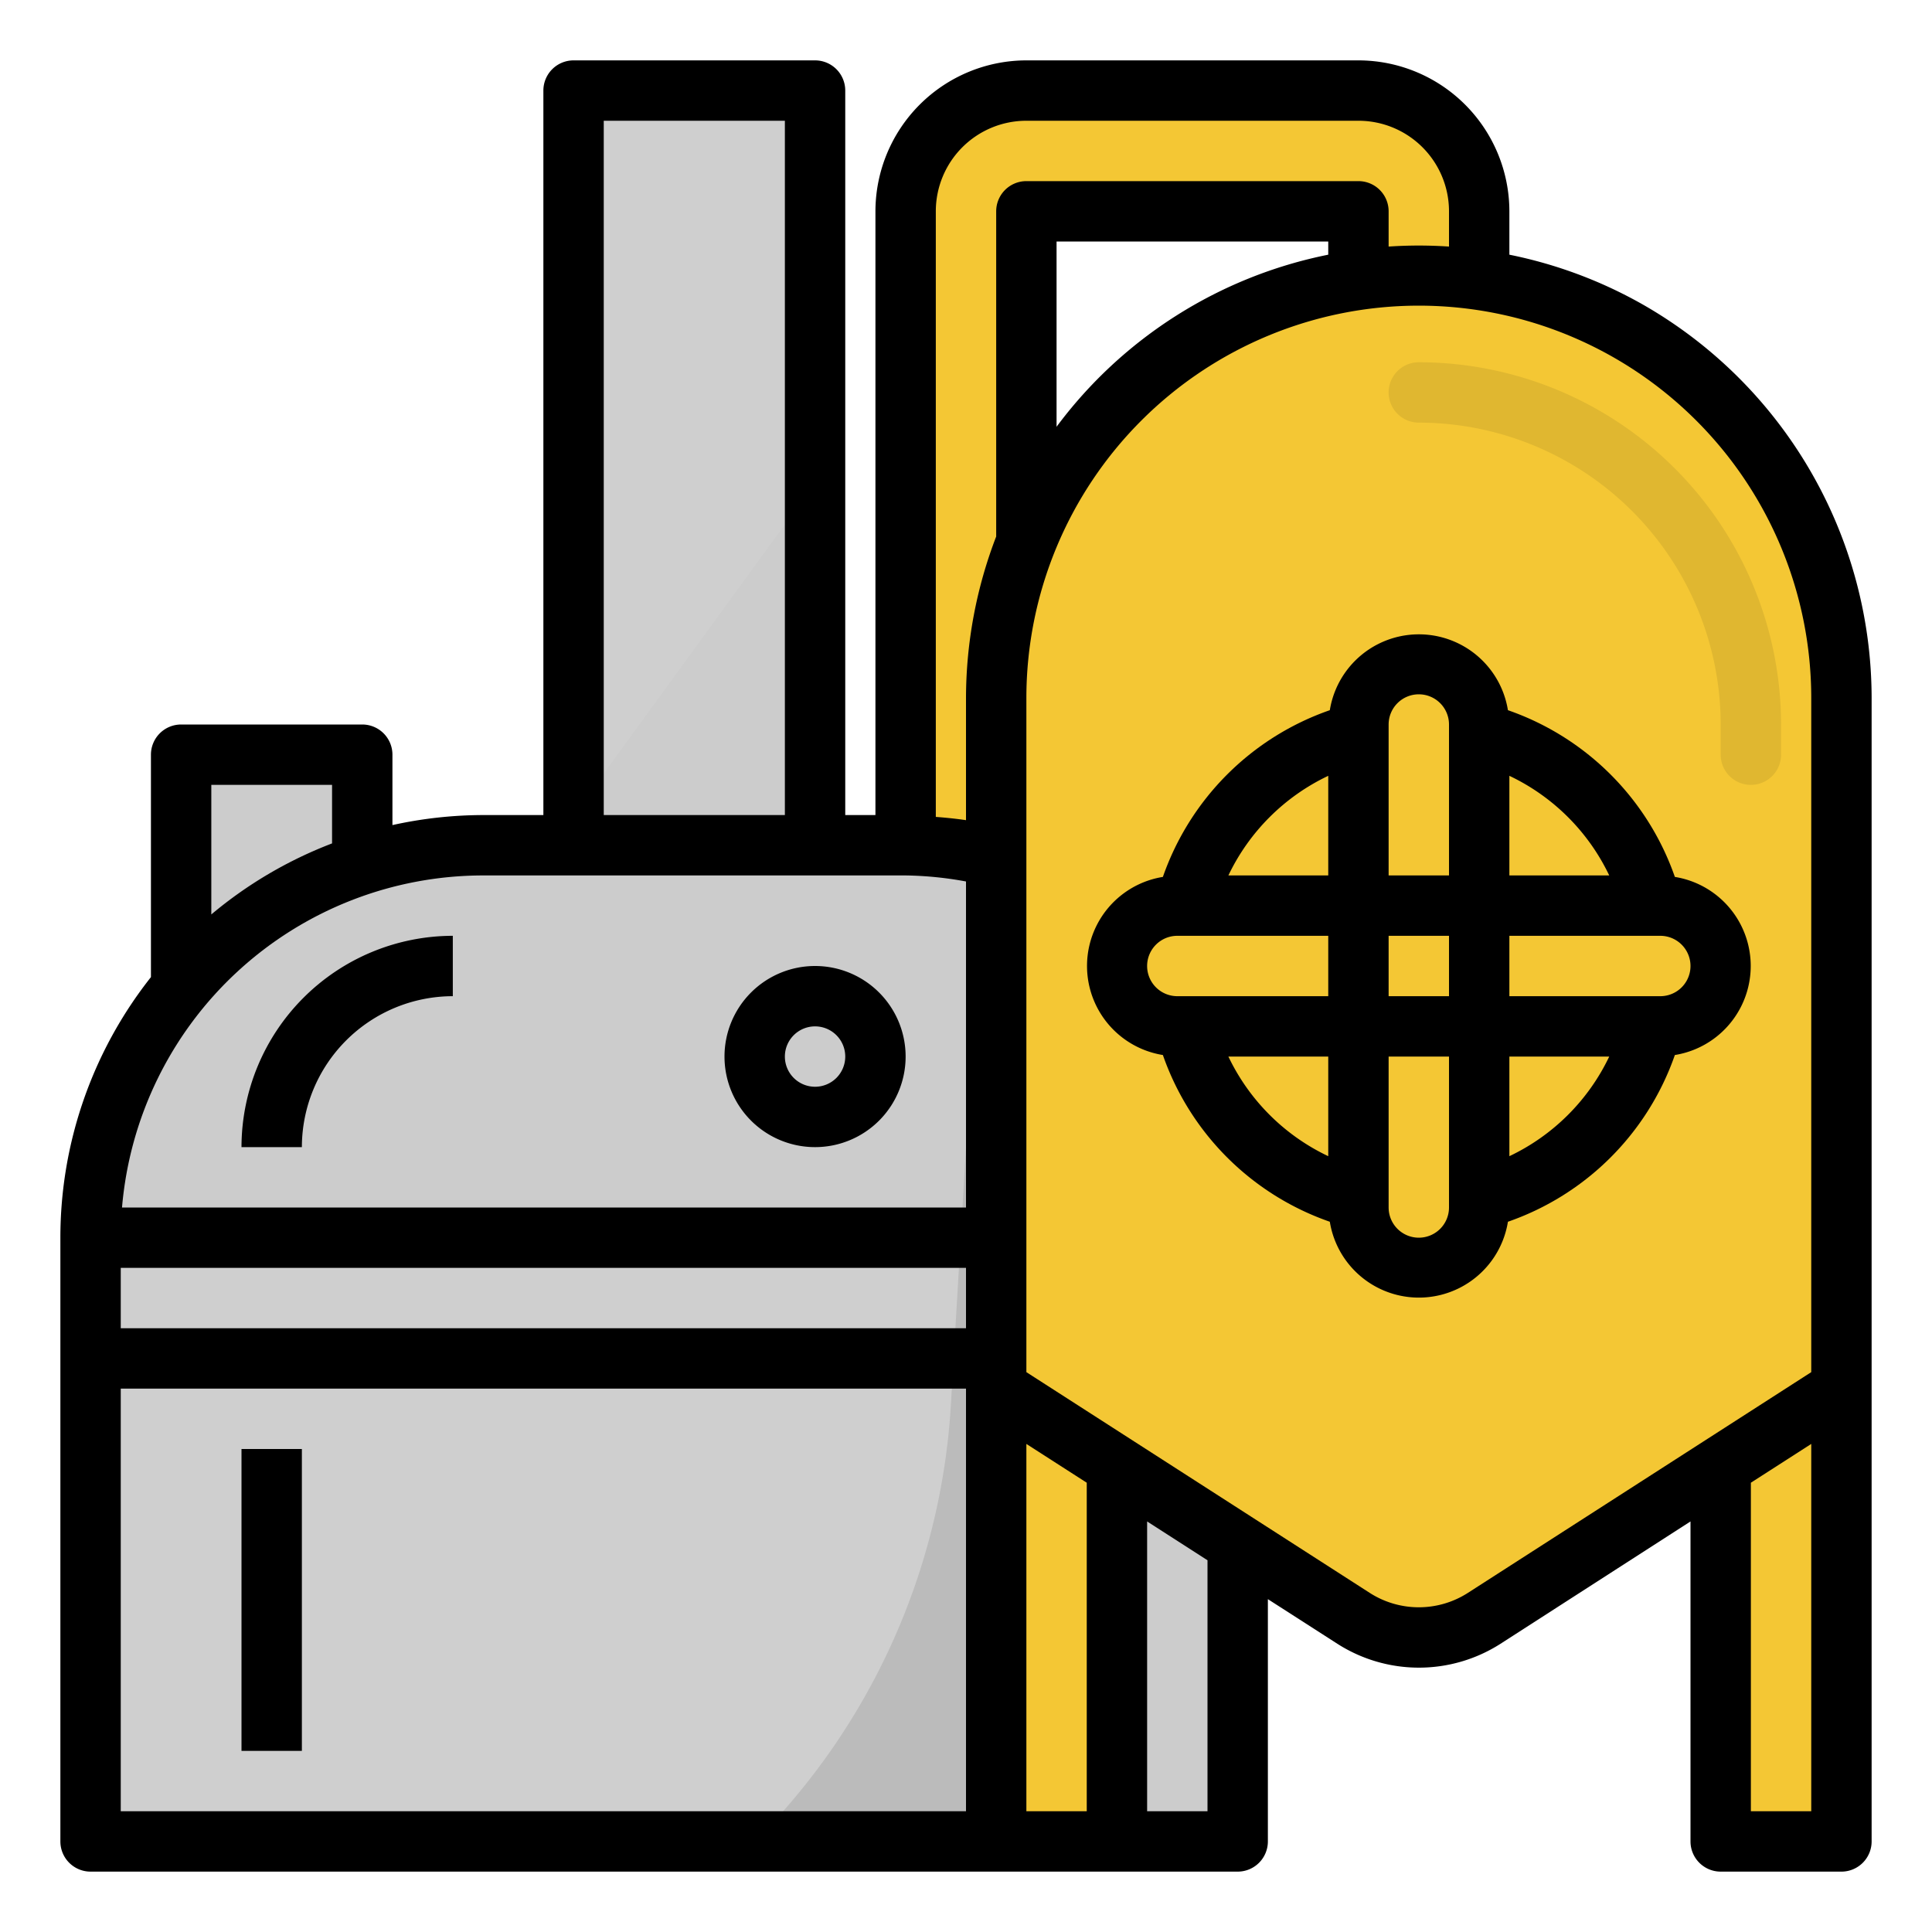 <?xml version="1.0"?>
<svg xmlns="http://www.w3.org/2000/svg" viewBox="0 0 64 64" width="512" height="512"><path d="m3 41h30v20h-30z" fill="#cfcfcf"/><path d="m19 3h8v25h-8z" fill="#cfcfcf"/><path d="m27 28v-12l-8 11v1h-3a12.964 12.964 0 0 0 -4 .634v-3.634h-6v7.713a12.926 12.926 0 0 0 -3 8.287h30v-13z" fill="#ccc"/><path d="m37 61h4v-9.857l-4-2.572z" fill="#ccc"/><path d="m53.946 10.969a13.986 13.986 0 0 0 -4.946-1.696v-2.273a4 4 0 0 0 -4-4h-11a4 4 0 0 0 -4 4v21h3v33h4v-12.429l7.837 5.038a4 4 0 0 0 4.326 0l7.837-5.038v12.429h4v-37.875a14 14 0 0 0 -7.054-12.156zm-8.946-1.696a13.959 13.959 0 0 0 -11 8.67v-10.943h11z" fill="#f4c734"/><path d="m58 26a1 1 0 0 1 -1-1v-1a10.011 10.011 0 0 0 -10-10 1 1 0 0 1 0-2 12.013 12.013 0 0 1 12 12v1a1 1 0 0 1 -1 1z" fill="#e0b730"/><path d="m33 21v40h-8a22.318 22.318 0 0 0 6.5-14.471z" fill="#919191" opacity=".33"/><path d="m54.442 10.1a14.927 14.927 0 0 0 -4.442-1.663v-1.437a5.006 5.006 0 0 0 -5-5h-11a5.006 5.006 0 0 0 -5 5v20h-1v-24a1 1 0 0 0 -1-1h-8a1 1 0 0 0 -1 1v24h-2a14 14 0 0 0 -3 .332v-2.332a1 1 0 0 0 -1-1h-6a1 1 0 0 0 -1 1v7.368a13.922 13.922 0 0 0 -3 8.632v20a1 1 0 0 0 1 1h38a1 1 0 0 0 1-1v-8.026l2.3 1.477a5.012 5.012 0 0 0 5.408 0l6.292-4.051v10.6a1 1 0 0 0 1 1h4a1 1 0 0 0 1-1v-37.875a15.032 15.032 0 0 0 -7.558-13.025zm-20.442-6.1h11a3 3 0 0 1 3 3v1.168a14.832 14.832 0 0 0 -2 0v-1.168a1 1 0 0 0 -1-1h-11a1 1 0 0 0 -1 1v10.773a14.948 14.948 0 0 0 -1 5.352v4.044c-.336-.05-.668-.083-1-.108v-20.061a3 3 0 0 1 3-3zm-30 38h28v2h-28zm40-33.563a14.856 14.856 0 0 0 -9 5.7v-6.137h9zm-24-4.437h6v23h-6zm-9 22v1.939a13.986 13.986 0 0 0 -4 2.353v-4.292zm5 3h14a11.84 11.84 0 0 1 2 .2v10.8h-27.958a12.016 12.016 0 0 1 11.958-11zm-12 17h28v14h-28zm30 14v-12.168l2 1.285v10.883zm6 0h-2v-9.6l2 1.286zm18 0v-10.883l2-1.285v12.168zm2-14.546-11.377 7.314a3.008 3.008 0 0 1 -3.246 0l-11.377-7.314v-22.329a13 13 0 1 1 26 0z"/><path d="m8 38h2a5.006 5.006 0 0 1 5-5v-2a7.008 7.008 0 0 0 -7 7z"/><path d="m8 48h2v10h-2z"/><path d="m49.952 23.526a2.988 2.988 0 0 0 -5.9 0 8.97 8.97 0 0 0 -5.53 5.523 2.988 2.988 0 0 0 0 5.9 8.97 8.97 0 0 0 5.53 5.523 2.988 2.988 0 0 0 5.9 0 8.97 8.97 0 0 0 5.53-5.523 2.988 2.988 0 0 0 0-5.9 8.97 8.97 0 0 0 -5.53-5.523zm3.356 5.474h-3.308v-3.3a6.977 6.977 0 0 1 3.308 3.3zm-6.308-6a1 1 0 0 1 1 1v5h-2v-5a1 1 0 0 1 1-1zm1 8v2h-2v-2zm-4-5.3v3.3h-3.308a6.977 6.977 0 0 1 3.308-3.3zm-5 5.3h5v2h-5a1 1 0 0 1 0-2zm1.692 4h3.308v3.3a6.977 6.977 0 0 1 -3.308-3.3zm6.308 6a1 1 0 0 1 -1-1v-5h2v5a1 1 0 0 1 -1 1zm3-2.7v-3.3h3.308a6.977 6.977 0 0 1 -3.308 3.3zm5-5.3h-5v-2h5a1 1 0 0 1 0 2z"/><path d="m27 32a3 3 0 1 0 3 3 3 3 0 0 0 -3-3zm0 4a1 1 0 1 1 1-1 1 1 0 0 1 -1 1z"/></svg>
